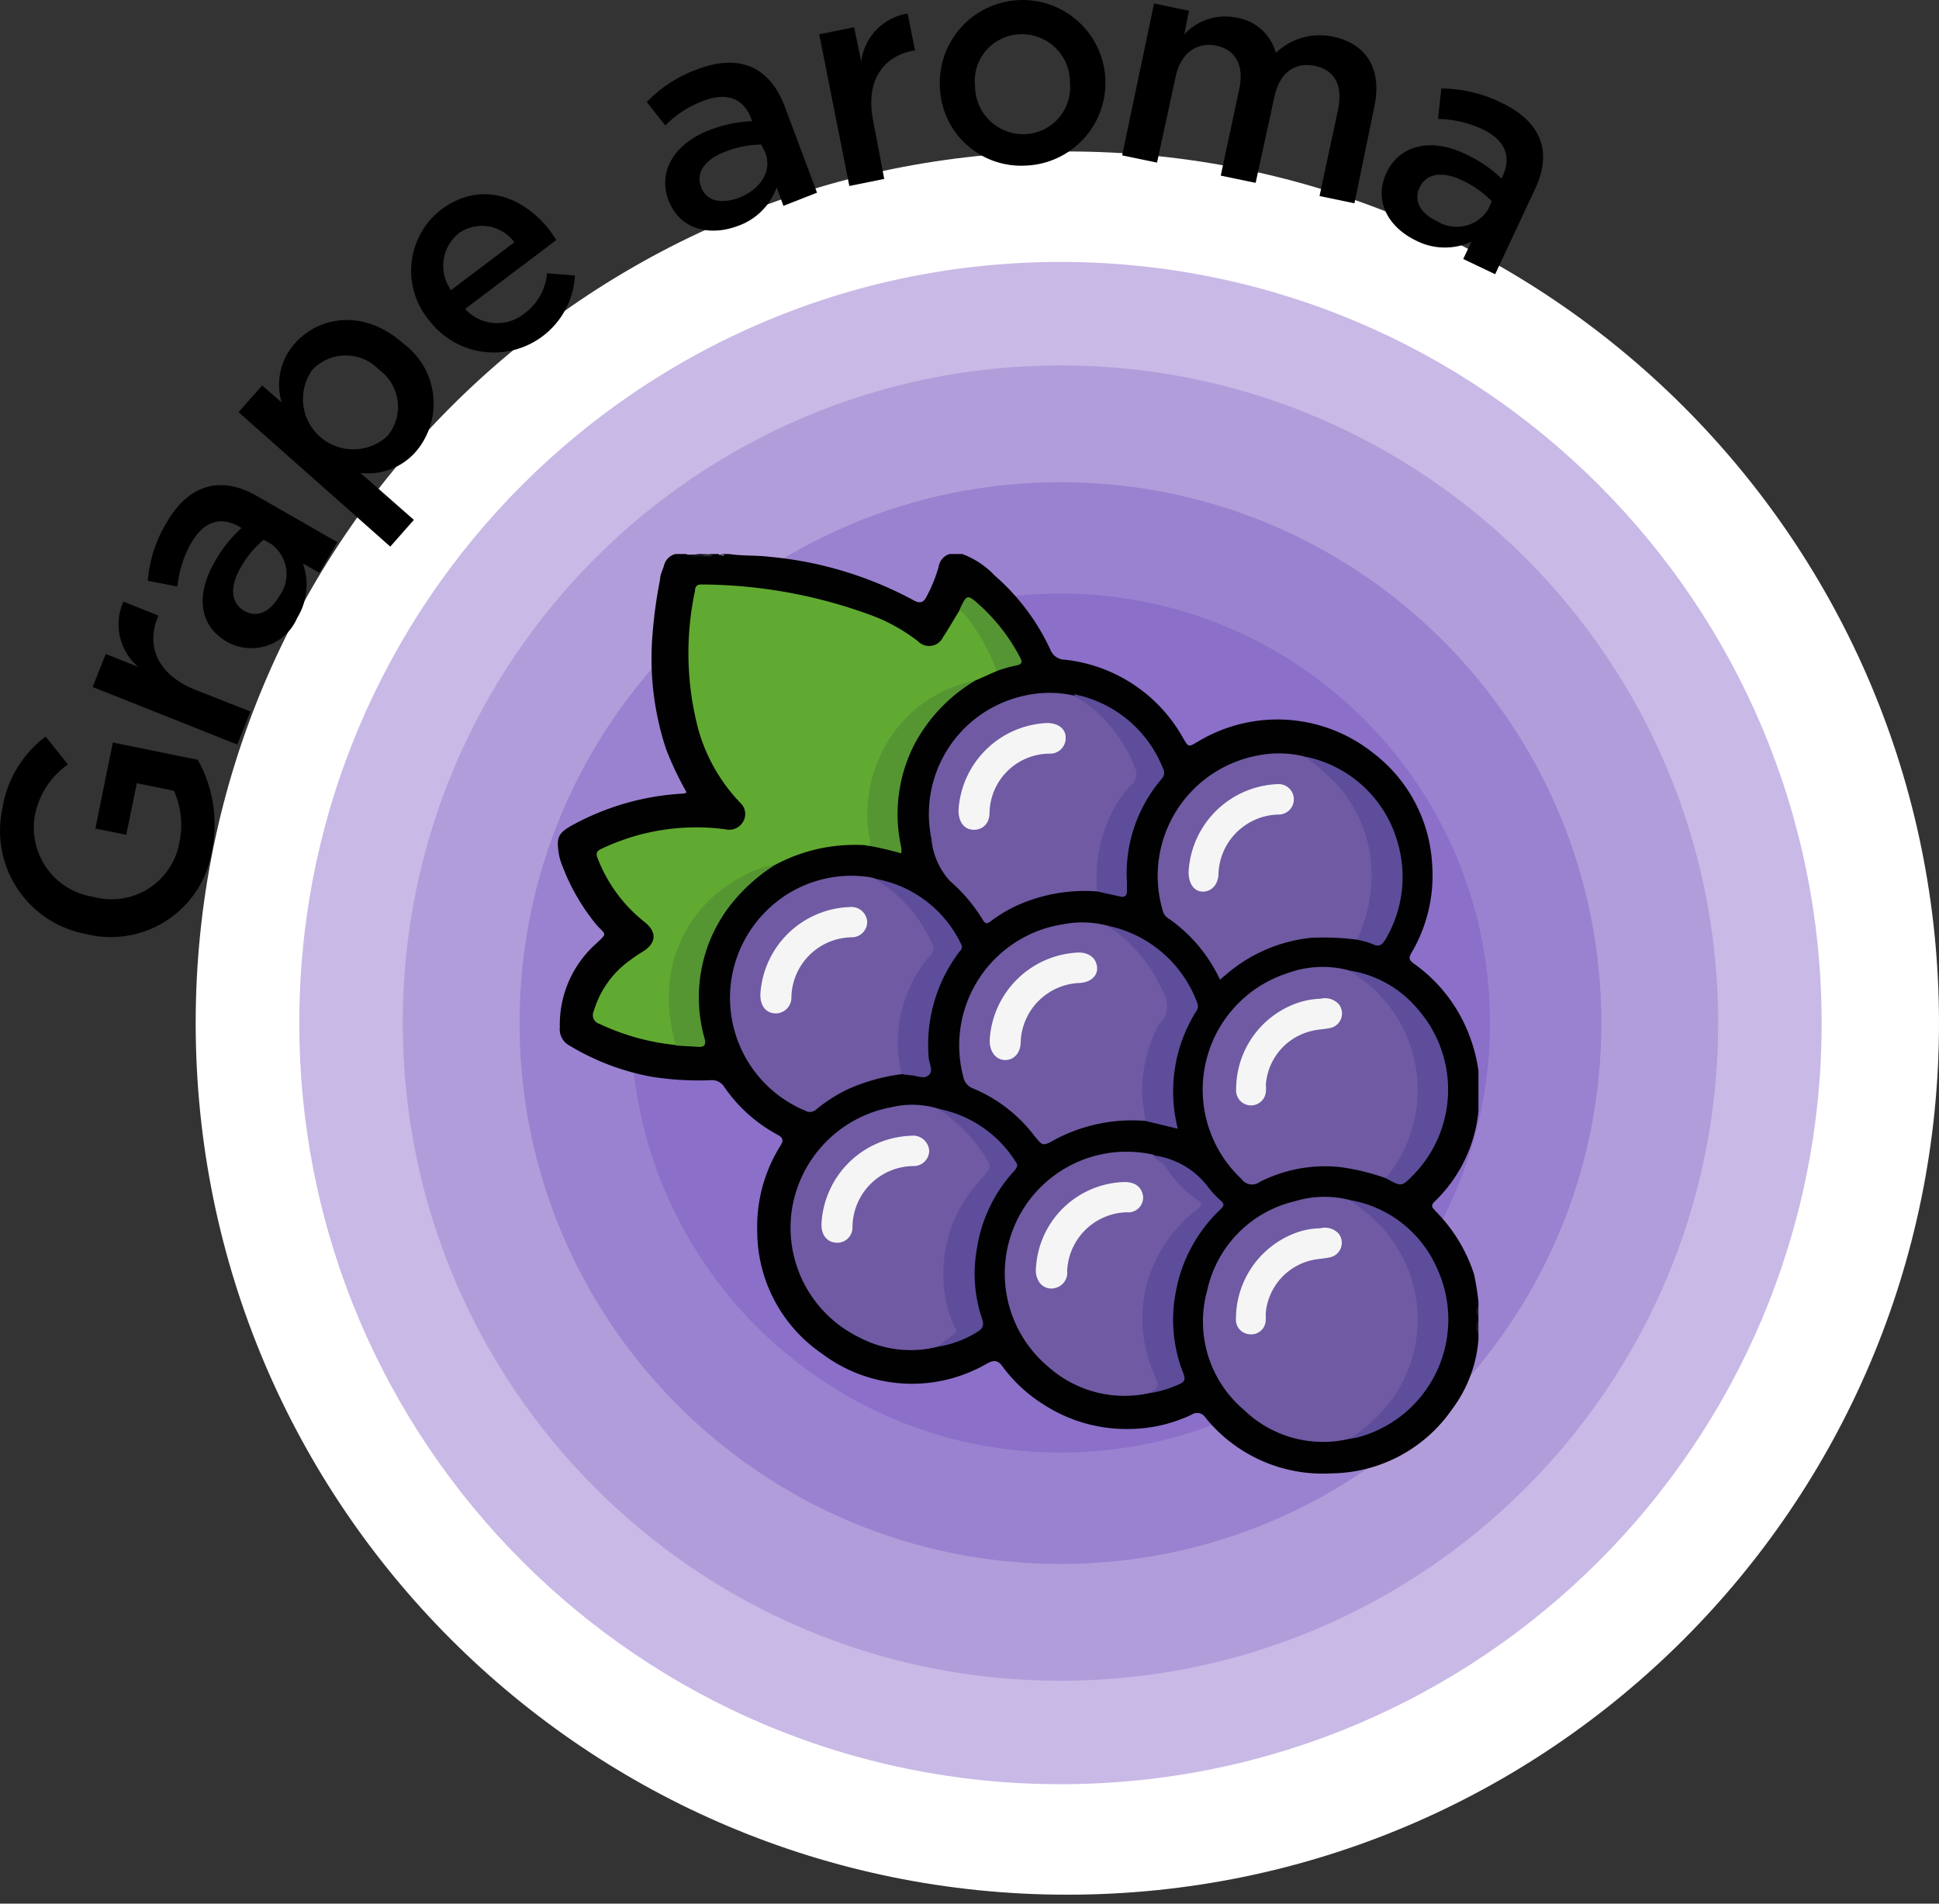<svg width="110" height="108" fill="none" xmlns="http://www.w3.org/2000/svg"><rect width="100%" height="100%" fill="#333333" stroke="none"/><path d="M60.55 107.492c27.31 0 49.45-22.14 49.45-49.45 0-27.31-22.14-49.449-49.45-49.449-27.31 0-49.449 22.14-49.449 49.45 0 27.31 22.14 49.449 49.45 49.449z" fill="#fff"/><path d="M4.865 52.986a5.953 5.953 0 0 1-4.73-7.11 6.32 6.32 0 0 1 2.454-4.088l1.264 1.58a4.593 4.593 0 0 0-1.885 2.96 3.972 3.972 0 0 0 3.318 4.551 3.908 3.908 0 0 0 4.888-3.066 4.793 4.793 0 0 0-.305-2.95l-2.107-.431-.6 2.928-1.75-.358.99-4.877 4.815.98a7.48 7.48 0 0 1 .8 5.193 5.805 5.805 0 0 1-7.152 4.688zM5.254 38.975l.748-1.875 1.844.737a3.16 3.16 0 0 1-.843-3.708l1.991.8-.052.106c-.654 1.644 0 3.224 2.107 4.088l3.16 1.243-.748 1.875-8.207-3.266zM18.117 32.496l-.937-.537a3.592 3.592 0 0 1-.327 3.108 2.823 2.823 0 0 1-3.95 1.359c-1.697-.97-1.75-2.76-.727-4.54a7.309 7.309 0 0 1 1.527-1.929l-.147-.084c-1.054-.61-2.023-.274-2.718.948a6.152 6.152 0 0 0-.77 2.455l-1.685-.327a7.533 7.533 0 0 1 1.054-3.276c1.296-2.265 3.16-2.686 5.162-1.517l4.54 2.602-1.022 1.738zm-3.16-1.875c-.528.443-.97.979-1.307 1.58-.632 1.106-.558 2.012.211 2.455.77.442 1.507 0 1.98-.832a2.107 2.107 0 0 0-.442-2.95l-.442-.253zM13.535 23.384l1.338-1.517 1.106.969a3.52 3.52 0 0 1 .737-3.34c1.38-1.57 3.95-1.99 6.173 0a4.213 4.213 0 0 1 .717 6.11 3.591 3.591 0 0 1-3.16 1.223l3.033 2.665-1.338 1.517-8.606-7.627zm7.974-2.402a2.613 2.613 0 0 0-3.792 0 2.855 2.855 0 0 0 4.266 3.75 2.59 2.59 0 0 0-.474-3.75zM24.343 18.17a4.382 4.382 0 0 1 .674-6.269c2.244-1.685 4.699-.78 6.226 1.243l.316.474-5.172 3.908a2.455 2.455 0 0 0 3.371.253 3.161 3.161 0 0 0 1.275-2.275l1.58.126a4.603 4.603 0 0 1-8.27 2.54zm4.836-4.425a2.276 2.276 0 0 0-3.16-.506 2.38 2.38 0 0 0-.433 3.223l3.593-2.717zM44.443 11.68l-.38-1.054a3.602 3.602 0 0 1-2.232 2.202c-1.56.58-3.277.21-3.909-1.475-.632-1.685.411-3.244 2.328-3.971a7.374 7.374 0 0 1 2.413-.506l-.053-.158c-.432-1.148-1.39-1.496-2.697-1-.818.3-1.559.779-2.17 1.4L36.69 5.791a7.49 7.49 0 0 1 2.886-1.865c2.434-.916 4.109-.084 4.94 2.107l1.834 4.899-1.907.748zM43.19 8.203a5.72 5.72 0 0 0-2.013.39c-1.19.443-1.717 1.19-1.4 2.023.315.832 1.158.948 2.106.621 1.254-.474 1.928-1.527 1.538-2.56l-.231-.474zM46.476 1.946l1.98-.4.401 1.948A3.16 3.16 0 0 1 51.491.766l.421 2.107h-.116c-1.727.348-2.718 1.728-2.254 4.014l.621 3.265-1.98.4-1.707-8.606zM53.324 4.98a4.698 4.698 0 1 1 4.856 4.414 4.604 4.604 0 0 1-4.856-4.414zm7.374-.285a2.718 2.718 0 0 0-2.844-2.75 2.655 2.655 0 0 0-2.54 2.94 2.738 2.738 0 0 0 2.793 2.729 2.665 2.665 0 0 0 2.591-2.919zM65.47.197l1.98.411-.263 1.338a3.16 3.16 0 0 1 2.94-.948 2.76 2.76 0 0 1 2.254 2.001 3.602 3.602 0 0 1 3.245-.916c1.885.39 2.78 1.822 2.349 3.93l-1.138 5.52-1.98-.412 1.053-4.909c.285-1.38-.2-2.243-1.317-2.475-1.116-.232-2.001.368-2.296 1.76l-1.064 4.877-1.98-.411 1.053-4.92c.284-1.348-.222-2.233-1.317-2.455-1.096-.22-2.012.432-2.297 1.77L65.64 9.225l-1.98-.41L65.47.196zM83.01 14.693l.464-.98a3.591 3.591 0 0 1-3.16-.074c-1.507-.726-2.423-2.212-1.654-3.845.769-1.633 2.612-1.96 4.477-1.053.752.344 1.443.81 2.043 1.38l.074-.148c.516-1.106.116-2.043-1.159-2.644a6.12 6.12 0 0 0-2.517-.58l.19-1.727a7.753 7.753 0 0 1 3.35.78c2.401 1.116 2.97 2.907 1.916 5.025l-2.212 4.73-1.812-.864zm1.623-3.266a5.522 5.522 0 0 0-1.675-1.19c-1.138-.548-2.044-.4-2.423.4-.38.8.116 1.506.98 1.907a2.106 2.106 0 0 0 2.907-.664l.21-.453z" fill="#000"/><path d="M60.16 101.224c23.85 0 43.182-19.333 43.182-43.181 0-23.849-19.333-43.182-43.181-43.182-23.849 0-43.182 19.333-43.182 43.182 0 23.848 19.333 43.181 43.182 43.181z" fill="#C9B9E6"/><path d="M60.16 95.356c20.609 0 37.314-16.706 37.314-37.313 0-20.608-16.706-37.314-37.313-37.314-20.608 0-37.314 16.706-37.314 37.313 0 20.608 16.706 37.314 37.314 37.314z" fill="#B29DDB"/><path d="M60.16 88.73c16.949 0 30.688-13.74 30.688-30.687 0-16.949-13.74-30.688-30.687-30.688-16.948 0-30.688 13.74-30.688 30.688S43.213 88.73 60.161 88.73z" fill="#9B82D0"/><path d="M60.16 82.41c13.458 0 24.367-10.91 24.367-24.367 0-13.458-10.909-24.367-24.366-24.367-13.458 0-24.367 10.91-24.367 24.367s10.91 24.366 24.367 24.366z" fill="#8B6FC9"/><path d="M83.874 60.75v2.297a8.248 8.248 0 0 1-2.518 5.151c-.252.274 0 .38.095.527.992 1 1.736 2.22 2.17 3.56.114.522.198 1.05.253 1.58v.211a.77.77 0 0 0 0 .611v.2c-.081.261-.081.54 0 .801v.306a7.595 7.595 0 0 1-1.506 3.971 8.428 8.428 0 0 1-6.827 3.624 8.554 8.554 0 0 1-7.153-3.16.557.557 0 0 0-.79-.169 8.429 8.429 0 0 1-3.687.811 8.597 8.597 0 0 1-4.625-1.338 8.429 8.429 0 0 1-2.422-2.222c-.253-.348-.474-.359-.843-.169a8.48 8.48 0 0 1-9.408-.558 8.429 8.429 0 0 1-3.655-6.922 8.65 8.65 0 0 1 1.327-4.877c.18-.295.127-.442-.158-.6a8.576 8.576 0 0 1-3.065-2.76.832.832 0 0 0-.801-.338 17.49 17.49 0 0 1-3.234-.19 13.81 13.81 0 0 1-4.688-1.759 1.054 1.054 0 0 1-.58-1.053 6.162 6.162 0 0 1 2.108-4.793c.6-.57.495-.453 0-.99a11.87 11.87 0 0 1-2.013-3.509 2.868 2.868 0 0 1-.158-.59c-.147-.927 0-1.169.833-1.622a14.747 14.747 0 0 1 6.257-1.76.2.2 0 0 0 .158-.083 17.9 17.9 0 0 1-1.159-2.444 16.4 16.4 0 0 1-.758-6.616c.082-1.012.223-2.018.421-3.013 0-.274.148-.527.221-.78a.884.884 0 0 1 .643-.653h.611c.264.116.537 0 .8 0 .264 0 .422.064.622 0h.411a.127.127 0 0 0 .156.037.127.127 0 0 0 .044-.037h.411c.77.116 1.538.064 2.307.158a21.257 21.257 0 0 1 8.154 2.465c.358.2.558.137.737-.21a8.7 8.7 0 0 0 .685-1.686.885.885 0 0 1 .622-.727h.716c.7.26 1.332.678 1.844 1.222a12.526 12.526 0 0 1 3.16 4.214.885.885 0 0 0 .8.558 8.754 8.754 0 0 1 6.732 4.457c.295.505.295.505.79.22a8.712 8.712 0 0 1 9.966.601 8.513 8.513 0 0 1 3.36 6.247 8.638 8.638 0 0 1-1.169 5.11c-.158.273-.147.4.127.6a8.807 8.807 0 0 1 3.16 4.087c.248.646.42 1.317.516 2.002z" fill="#010101"/><path d="M83.874 75.688a.737.737 0 0 1 0-.811v.811z" fill="#191A1E"/><path d="M39.882 31.57c-.274 0-.57.094-.822-.106h.822v.105z" fill="#111216"/><path d="M39.882 31.57v-.127h.6c-.168.21-.4.095-.6.126z" fill="#25262B"/><path d="M83.874 74.687a.453.453 0 0 1 0-.61v.61z" fill="#191A1E"/><path d="M41.093 31.443c-.063.137-.137.116-.2 0h.2z" fill="#77747A"/><path d="m56.547 38.069-1.19.527a11.59 11.59 0 0 0-3.224 1.675 7.375 7.375 0 0 0-2.76 5.54 7.13 7.13 0 0 0 .085 1.77c.052.254 0 .506-.348.37a9.586 9.586 0 0 0-5.14 1.116 9.481 9.481 0 0 0-3.688 2.17 7.606 7.606 0 0 0-1.96 7.374c.053.222.211.443 0 .675a13.209 13.209 0 0 1-4.319-1.201.515.515 0 0 1-.316-.727 5.446 5.446 0 0 1 2.107-2.918c.217-.163.442-.314.675-.453.768-.474.81-1.106.115-1.665a8.5 8.5 0 0 1-2.665-3.592c-.105-.263-.126-.421.19-.569a12.525 12.525 0 0 1 7.016-1.117.917.917 0 0 0 1.053-.463.864.864 0 0 0-.2-1.053 9.87 9.87 0 0 1-2.38-4.214 16.95 16.95 0 0 1-.17-7.796c0-.2.075-.369.38-.358 3.336.016 6.643.626 9.766 1.801.9.35 1.744.83 2.507 1.422a.874.874 0 0 0 1.422-.242c.337-.505.642-1.053.959-1.559.19 0 .284.074.39.19a11.094 11.094 0 0 1 1.632 2.907.421.421 0 0 1 .063.39z" fill="#61AA31"/><path d="M76.584 81.62a6.447 6.447 0 0 1-5.994-1.613 6.573 6.573 0 0 1-2.107-6.794 6.647 6.647 0 0 1 4.993-5.068 5.731 5.731 0 0 1 3.098-.063 6.5 6.5 0 0 1 2.98 2.94 7.943 7.943 0 0 1-1.221 9.354 4.74 4.74 0 0 1-1.749 1.243zM78.607 66.839a12.539 12.539 0 0 0-2.634-.632 8.175 8.175 0 0 0-4.498.843.738.738 0 0 1-1.053-.169 6.942 6.942 0 0 1 2.623-11.672 5.763 5.763 0 0 1 3.476-.158 6.248 6.248 0 0 1 2.94 2.728 7.69 7.69 0 0 1 0 8.049 2.045 2.045 0 0 1-.854 1.011zM76.985 53.313c-.87-.115-1.748-.15-2.623-.106a8.754 8.754 0 0 0-4.636 1.939l-.516.432a8.702 8.702 0 0 0-2.96-3.498.685.685 0 0 1-.285-.41 6.942 6.942 0 0 1 5.51-8.829 5.953 5.953 0 0 1 2.55.084 7.29 7.29 0 0 1 3.665 4.846 7.721 7.721 0 0 1-.431 5.141.8.8 0 0 1-.274.4zM53.197 76.404a6.247 6.247 0 0 1-4.466-.537 6.92 6.92 0 0 1-3.835-7.037 6.995 6.995 0 0 1 5.678-6.015 5.047 5.047 0 0 1 2.655.084 6.49 6.49 0 0 1 3.013 3.087c.158.326 0 .537-.221.758a8.428 8.428 0 0 0-1.507 2.107 7.576 7.576 0 0 0-.316 6.142c.243.674.232.748-.39 1.138-.21.094-.42.168-.61.273zM51.154 60.94c-1.07.137-2.114.432-3.098.874-.62.305-1.203.68-1.738 1.117a.526.526 0 0 1-.632.084 6.933 6.933 0 0 1-2.265-11.282 6.838 6.838 0 0 1 5.973-1.96c.115.029.227.064.337.105a6.994 6.994 0 0 1 3.277 3.614.727.727 0 0 1-.19.874 7.521 7.521 0 0 0-1.601 3.666 8.618 8.618 0 0 0 0 2.328c0 .2 0 .39-.063.58zM62.247 50.574a9.377 9.377 0 0 0-4.393.727 7.914 7.914 0 0 0-1.654.969c-.21.168-.316.137-.453-.095a9.23 9.23 0 0 0-1.854-2.191 4.077 4.077 0 0 1-1.054-2.402 6.87 6.87 0 0 1 5.267-8.112 6.321 6.321 0 0 1 2.855 0 7.374 7.374 0 0 1 3.603 4.214.874.874 0 0 1-.21.98 7.156 7.156 0 0 0-1.939 5.14c-.031.222.042.517-.168.77zM64.986 63.594a9.322 9.322 0 0 0-5.13 1.054c-.707.4-.707.379-1.202-.242A8.428 8.428 0 0 0 55.2 61.75a.864.864 0 0 1-.548-.643 6.954 6.954 0 0 1 5.657-8.67 5.627 5.627 0 0 1 2.497.074A7.123 7.123 0 0 1 66.408 57a.726.726 0 0 1-.148.663 7.892 7.892 0 0 0-1.348 3.74c.003.551.052 1.1.147 1.644.01.21.085.39-.073.547zM65.196 79.038a6.49 6.49 0 0 1-5.678-1.454 6.91 6.91 0 0 1 5.878-12.083c.433.203.798.524 1.054.927.41.586.916 1.099 1.496 1.517.4.306.39.464 0 .79a9.24 9.24 0 0 0-1.696 1.812 7.51 7.51 0 0 0-.632 7.49c.347.696.347.727-.422 1.001z" fill="#6F5AA3"/><path d="M65.196 79.038c.59-.369.59-.369.295-1.053a7.712 7.712 0 0 1 1.528-8.565c.284-.31.598-.593.937-.843.253-.158.253-.316 0-.484a6.194 6.194 0 0 1-1.822-1.886c-.19-.295-.558-.369-.737-.664a4.604 4.604 0 0 1 3.076 1.717c.232.315.497.605.79.864.2.18.179.285 0 .464a8.533 8.533 0 0 0-2.57 4.772 8.217 8.217 0 0 0 .442 4.561c.126.338.073.485-.243.611a5.902 5.902 0 0 1-1.696.506zM53.197 76.404c.28-.24.572-.464.875-.674.2-.126.2-.232.105-.41a6.73 6.73 0 0 1-.653-2.992 7.669 7.669 0 0 1 1.675-4.889c.147-.179.295-.368.453-.537.632-.674.632-.685.126-1.464a8.977 8.977 0 0 0-2.58-2.539 6.679 6.679 0 0 1 4.456 3.066c.126.19 0 .295-.085.431a8.355 8.355 0 0 0-2.138 4.383 7.985 7.985 0 0 0 .284 4.045c.137.4 0 .58-.284.748-.681.425-1.44.708-2.234.832zM76.584 81.62a9.08 9.08 0 0 0 2.634-2.592 7.764 7.764 0 0 0-.97-9.555 13.083 13.083 0 0 0-1.664-1.39 6.615 6.615 0 0 1 4.941 3.876 6.92 6.92 0 0 1-4.488 9.586c-.149.035-.3.06-.453.074zM78.607 66.84a7.797 7.797 0 0 0-1.633-11.484l-.41-.295a6.32 6.32 0 0 1 3.876 2.202 6.922 6.922 0 0 1-.284 9.418c-.643.653-.643.653-1.55.158zM64.986 63.594c-.064-.526-.18-1.053-.19-1.6a7.952 7.952 0 0 1 .758-3.477c.048-.143.115-.277.2-.4.875-.907.296-1.739-.126-2.56a8.364 8.364 0 0 0-2.823-3.045 6.91 6.91 0 0 1 5.13 4.425.473.473 0 0 1-.063.42 8.552 8.552 0 0 0-1.053 6.68l-1.833-.443zM62.247 50.574a8.322 8.322 0 0 1 .706-4.214 6.561 6.561 0 0 1 1.2-1.802.833.833 0 0 0 .211-1.053 8.049 8.049 0 0 0-3.308-3.972.902.902 0 0 1-.137-.147 6.846 6.846 0 0 1 5.046 4.182.517.517 0 0 1-.073.632 8.259 8.259 0 0 0-1.96 5.868v.506c0 .168-.084.358-.358.295l-1.327-.295zM51.154 60.94a7.48 7.48 0 0 1 .347-4.646 7.143 7.143 0 0 1 1.349-2.17c.21-.232.126-.422 0-.653a7.975 7.975 0 0 0-2.866-3.382 2.796 2.796 0 0 1-.273-.221 6.678 6.678 0 0 1 4.814 3.697.316.316 0 0 1-.074.4 8.722 8.722 0 0 0-1.77 5.984c0 .348.306.801 0 1.054-.305.253-.674 0-1.053 0l-.474-.063zM76.985 53.313c.606-1.285.889-2.7.821-4.12a7.785 7.785 0 0 0-1.906-4.635 15.14 15.14 0 0 0-1.855-1.633 6.858 6.858 0 0 1 5.268 4.952 6.953 6.953 0 0 1-.706 5.404c-.19.327-.369.474-.748.274a5.277 5.277 0 0 0-.874-.242z" fill="#5D4D9A"/><path d="M38.344 59.317a9.9 9.9 0 0 1-.4-2.939 7.595 7.595 0 0 1 4.045-6.584 4.889 4.889 0 0 1 1.98-.727 10.039 10.039 0 0 0-2.665 2.455 8.534 8.534 0 0 0-1.338 7.374c.105.39 0 .516-.358.495l-1.264-.074zM49.11 47.95c.369 0 .242-.242.21-.41a7.732 7.732 0 0 1 .359-4.035 7.543 7.543 0 0 1 5.678-4.91 9.26 9.26 0 0 0-3.466 3.604 8.67 8.67 0 0 0-.758 5.899c.005.105.005.21 0 .316-.666-.19-1.341-.344-2.023-.464z" fill="#559633"/><path d="M56.547 38.069a11.586 11.586 0 0 0-1.78-3.16 3.158 3.158 0 0 0-.337-.306c.421-.906.432-.916 1.18-.242a10.587 10.587 0 0 1 2.244 2.907c.179.316.116.432-.243.495a7.96 7.96 0 0 0-1.064.306z" fill="#559533"/><path d="M74.899 69.683a1.053 1.053 0 0 1 1.053.316.844.844 0 0 1-.527 1.338c-.347.074-.705.085-1.053.169a3.383 3.383 0 0 0-2.57 3.044c.01.134.01.267 0 .4a.822.822 0 0 1-.907.749.83.83 0 0 1-.779-.896 5.204 5.204 0 0 1 3.224-4.793 4.32 4.32 0 0 1 1.559-.327zM74.91 56.663a1.054 1.054 0 0 1 1.053.326.843.843 0 0 1-.527 1.338c-.348.074-.706.074-1.053.169a3.381 3.381 0 0 0-2.57 3.034c.01.136.01.274 0 .41a.846.846 0 1 1-1.686-.147A5.183 5.183 0 0 1 73.34 57a4.456 4.456 0 0 1 1.57-.337zM67.43 49.446a5.268 5.268 0 0 1 5.077-4.961.864.864 0 1 1 0 1.727 3.487 3.487 0 0 0-3.381 3.319c0 .632-.38 1.053-.885 1.053-.506 0-.822-.463-.811-1.138zM46.603 69.43a5.267 5.267 0 0 1 5.056-4.993.918.918 0 0 1 1.054.843.874.874 0 0 1-.864.874 3.488 3.488 0 0 0-3.487 3.508.864.864 0 0 1-.895.843c-.559-.021-.885-.453-.864-1.075zM43.137 56.389a5.267 5.267 0 0 1 5.078-4.93.895.895 0 0 1 .98.821.873.873 0 0 1-.896.896 3.476 3.476 0 0 0-3.403 3.402.895.895 0 0 1-.885.917c-.569-.01-.895-.442-.874-1.106zM54.377 45.97a5.267 5.267 0 0 1 5.025-4.951c.611 0 1.054.316 1.054.821a.883.883 0 0 1-.938.917 3.424 3.424 0 0 0-3.382 3.36c0 .6-.39.97-.905.96-.517-.011-.854-.422-.854-1.107zM56.147 58.99a5.267 5.267 0 0 1 5.036-4.95c.6 0 .99.305 1.053.81.063.506-.369.886-.99.917a3.476 3.476 0 0 0-3.34 3.319c0 .642-.368 1.053-.884 1.053-.517 0-.896-.474-.875-1.148zM58.77 71.938a5.172 5.172 0 0 1 5.025-4.878c.622 0 .98.295 1.054.822a.844.844 0 0 1-.938.895 3.477 3.477 0 0 0-3.371 3.33.885.885 0 0 1-.653.958.821.821 0 0 1-.938-.337 1.212 1.212 0 0 1-.179-.79z" fill="#F5F5F5"/></svg>